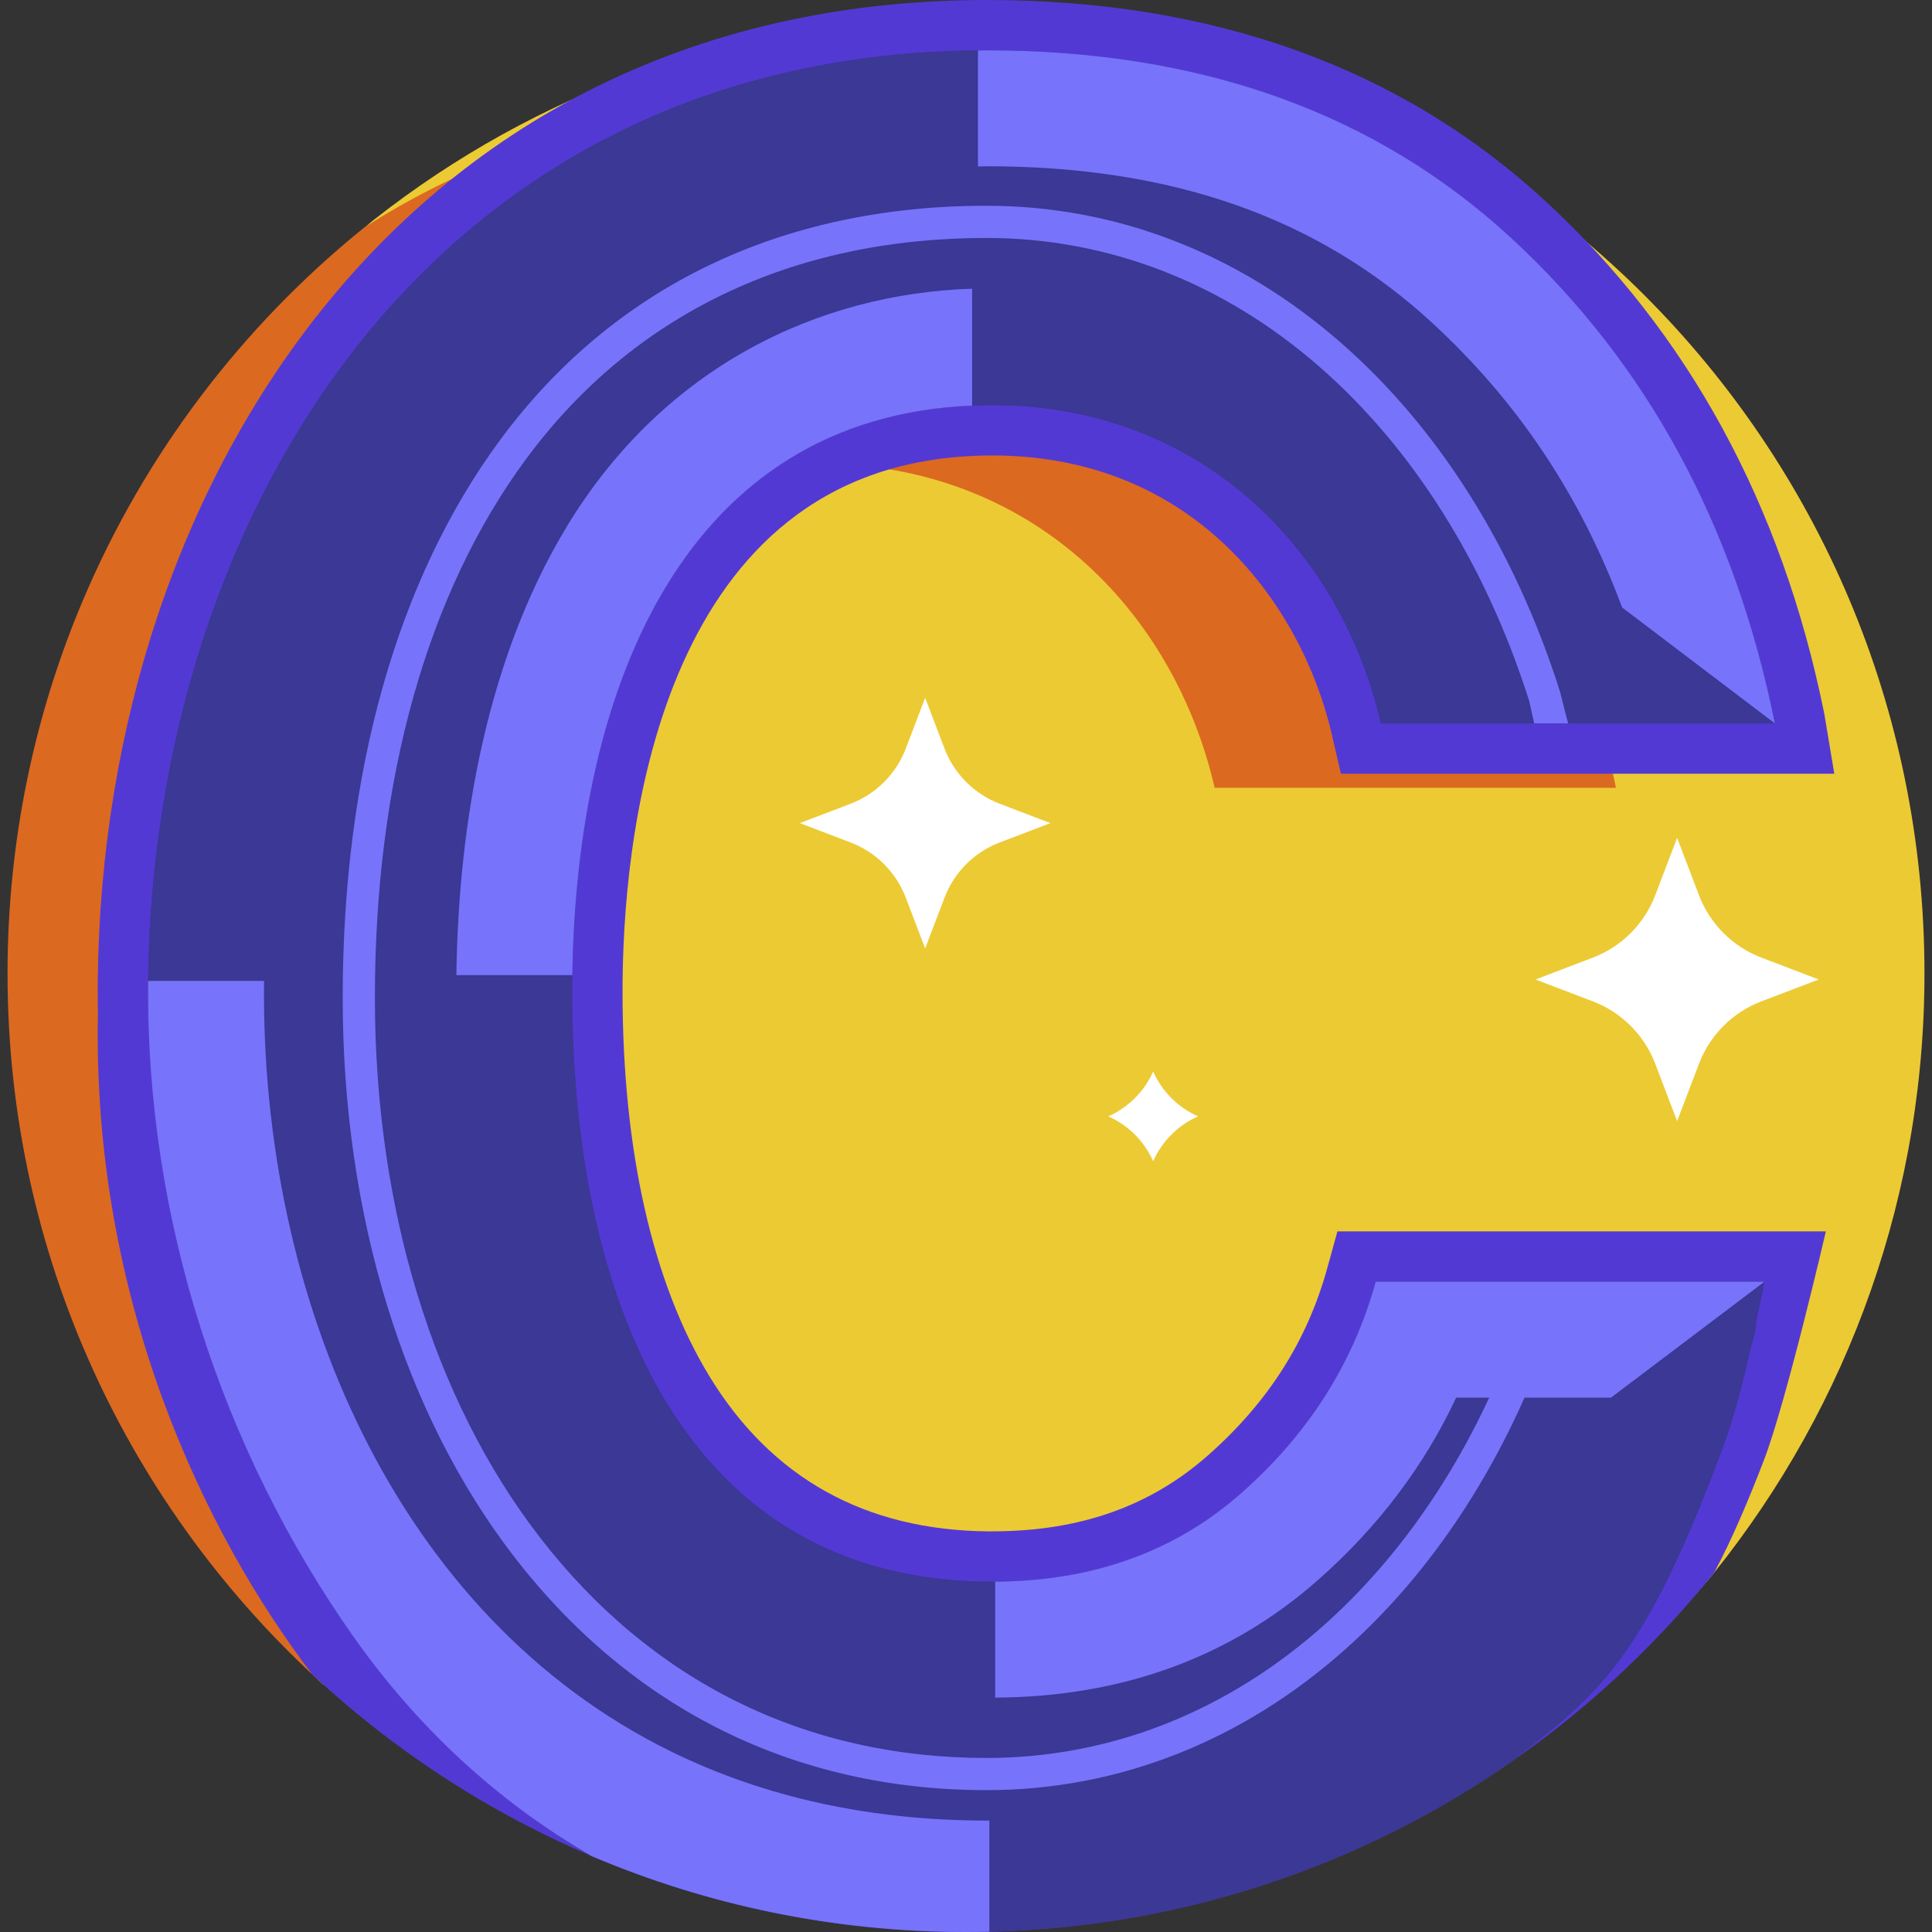 <svg id="Layer_1" enable-background="new 0 0 493.427 493.427" height="512" viewBox="0 0 493.427 493.427" width="512" xmlns="http://www.w3.org/2000/svg"><rect x="0" y="0" width="493.427" height="493.427" fill="#333333" stroke="none"/><g><g><g><g><path d="m491.482 245.323c-1.789-135.242-111.919-242.763-247.167-241.465-56.066.538-107.623 19.927-148.64 52.131-.05.039-.1.078-.15.118-9.11 7.164-14.336 18.187-14.336 29.777v343.066c.487.447.963.904 1.453 1.347h295.188c23.177 0 45.244-10.332 59.766-28.395.083-.103.165-.205.247-.308 34.218-42.701 54.422-97.116 53.639-156.271z" fill="#ecca34"/></g></g></g><g><g><path d="m338.454 79.817c-35.291-32.577-75.062-53.707-130.715-53.707-45.275 0-83.508 11.9-114.702 31.985-31.193 25.19-56.08 57.877-71.907 95.33-12.368 29.267-19.207 61.441-19.207 95.212 0 72.074 31.156 136.865 80.727 181.66h5.725v-255.592c-.852-69.333 118.955-56.293 120.722-56.293 54.085 0 90.66 37.46 101.125 82.801h102.483c-10.413-51.581-38.958-88.818-74.251-121.396z" fill="#dc6920"/></g></g><path d="m79.751 427.628c43.733 40.812 102.425 65.8 166.963 65.8 77.322 0 146.257-35.86 191.118-91.844 4.578-8.609 8.575-18.046 12.644-28.599 5.728-14.854 15.841-58.496 15.841-58.496h-124.742l-2.608 9.427c-5.145 18.598-15.1 34.221-30.433 47.761-14.648 12.937-32.458 19.29-54.447 19.42l-1.575.011c-31.487-.249-55.499-13.601-71.38-39.698-14.482-23.796-22.136-57.692-22.136-98.025 0-.888.004-1.775.012-2.662l.021-1.505c.547-38.824 10.392-129.48 89.789-132.785l1.555-.067c1.004-.027 2.021-.041 3.039-.041 51.88 0 79.157 38.422 86.751 71.323l2.3 9.964h126.012l-2.495-14.969-.142-.737c-10.753-52.981-34.677-96.892-71.115-130.525-36.935-34.094-84.927-51.381-142.643-51.381-69.608 0-128.296 27.277-169.719 78.881-36.297 45.217-56.68 106.123-57.398 171.496-.019 1.738-.009 3.472.004 5.19l.001.876c.006.577.017 1.152.028 1.728l.011.574c-1.503 73.326 27.265 132.979 54.744 168.883z" fill="#5339d3"/><g><g><g><path d="m448.022 339.002c.95-3.83 1.823-7.714 2.612-11.659h-99.277c-5.778 20.884-17.22 38.873-34.315 53.969-16.933 14.956-37.895 22.491-62.879 22.64v.009c-.25.001-.501.005-.751.005-79.004 0-107.273-72.136-107.273-150.581 0-1.451.01-2.9.031-4.348h.004c1.041-73.852 28.817-142.398 102.108-145.449v-.013c1.686-.07 3.396-.105 5.131-.105 53.096 0 89.003 36.775 99.277 81.287h100.61c-.001-.006-.003-.013-.004-.019-10.225-50.629-32.648-91.932-67.292-123.91-34.646-31.982-79.288-47.973-133.924-47.973-141.478 0-212.953 118.307-214.262 237.663-.018 1.661-.007 3.318.004 4.974.001.274-.001.548.001.823.008.745.024 1.489.038 2.234.708 46.139 49.663 225.748 206.903 225.748 61.809 0 119.918-24.07 163.623-67.775 28.836-28.836 43.042-85.533 39.635-77.52z" fill="#3b3896"/></g></g><g><path d="m150.401 473.74c29.562 12.665 39.295 4.965 73.492 4.965 1.996 0 26.806 14.699 28.79 14.651 49.857-1.194 96.014-17.306 134.201-44.027 21.608-16.997 32.868-25.411 52.766-78.568 5.108-13.646 7.938-28.195 10.984-43.418l-94.235 6.658c-5.778 20.884-17.581 34.672-34.677 49.768-17.104 15.106-42.992 20.198-68.31 20.198-79.004 0-107.273-72.136-107.273-150.581 0-1.451.01-2.9.031-4.348.484-34.384 1.791-68.123 15.76-94.136 16.036-29.86 47.178-49.698 86.351-51.326 1.686-.07 3.397-.105 5.131-.105 53.096 0 89.003 36.775 99.276 81.287h100.61c-10.223-50.637-38.247-87.194-72.894-119.176-34.646-31.982-73.689-52.726-128.325-52.726-141.477 0-212.953 118.307-214.262 237.663-.764 69.642 27.106 140.927 71.998 190.047 8.137 8.901 21.28 21.834 40.586 33.174z" fill="#3b3896"/><g><g><g><g><g><path d="m365.918 82.588c21.754 20.08 37.739 44.015 48.362 72.557l39.019 29.613c-10.223-50.637-32.648-91.947-67.295-123.929-34.646-31.982-79.288-47.973-133.924-47.973-.778 0-1.543.023-2.317.031v29.626c.776-.008 1.536-.044 2.317-.044 47.356-.001 84.593 13.122 113.838 40.119z" fill="#7773fa"/></g></g></g></g><g><g><g><g><path d="m248.282 103.589v-29.856c-39.268 1.249-78.596 19.92-103.26 60.315-22.542 36.921-28.033 82.114-28.463 114.989h29.615c1.041-73.852 28.818-142.397 102.108-145.448z" fill="#7773fa"/></g></g></g></g><g><g><g><g><path d="m371.899 356.956h39.543l39.192-29.613h-99.277c-5.778 20.884-17.22 38.873-34.315 53.969-16.933 14.956-37.895 22.491-62.879 22.64v29.612c32.313-.155 60.064-10.257 82.48-30.055 15.302-13.511 27.102-29.105 35.256-46.553z" fill="#7773fa"/></g></g></g></g><path d="m151.036 474.018c29.392 12.493 61.727 19.409 95.678 19.409 1.996 0 3.985-.028 5.97-.076v-28.394c-.203 0-.4.01-.604.01-29.724 0-56.879-5.938-80.712-17.649-70.379-34.579-104.914-116.036-103.924-196.8h-29.614c-.669 60.615 18.941 119.888 52.311 167.296 18.33 26.041 39.742 43.925 60.895 56.204z" fill="#7773fa"/></g><g><g><g><g><path d="m381.941 353.424c-10.787 24.351-25.53 45.251-43.468 61.339-24.956 22.382-54.877 34.212-86.527 34.212-46.2 0-85.674-19.521-114.152-56.454-27.112-35.161-42.043-84.044-42.043-137.646 0-55.875 13.369-103.496 38.663-137.713 27.269-36.889 67.911-56.387 117.532-56.387 30.963 0 60.346 11.355 84.974 32.838 23.978 20.916 42.515 50.431 53.611 85.353l1.299 5.79h8.665l-2.124-8.28c-11.55-36.359-30.93-67.157-56.043-89.063-26.148-22.809-57.402-34.866-90.382-34.866-52.336 0-95.266 20.652-124.148 59.724-26.348 35.643-40.275 84.955-40.275 142.603 0 55.41 15.54 106.078 43.756 142.67 30.095 39.028 71.821 59.657 120.668 59.657 33.711 0 65.531-12.557 92.02-36.314 19.62-17.596 35.557-40.628 46.922-67.464h-8.948z" fill="#7773fa"/></g></g></g></g></g></g><g><g><g><path d="m236.279 178.218 4.944 12.96c2.477 6.492 7.605 11.621 14.097 14.097l12.96 4.944-12.96 4.944c-6.492 2.477-11.621 7.605-14.097 14.097l-4.944 12.96-4.944-12.96c-2.477-6.492-7.605-11.621-14.097-14.097l-12.96-4.944 12.96-4.944c6.492-2.477 11.621-7.605 14.097-14.097z" fill="#fff"/></g></g><g><g><path d="m428.331 213.992 5.587 14.647c2.799 7.338 8.595 13.133 15.932 15.932l14.647 5.587-14.647 5.587c-7.338 2.799-13.133 8.595-15.932 15.932l-5.587 14.647-5.587-14.647c-2.799-7.338-8.595-13.133-15.932-15.932l-14.647-5.587 14.647-5.587c7.338-2.799 13.133-8.595 15.932-15.932z" fill="#fff"/></g></g><g><g><path d="m283.05 285.115c5.112 2.254 9.21 6.352 11.465 11.465 2.254-5.113 6.351-9.21 11.464-11.465-5.113-2.254-9.21-6.352-11.464-11.465-2.255 5.113-6.353 9.211-11.465 11.465z" fill="#fff"/></g></g></g></g></svg>